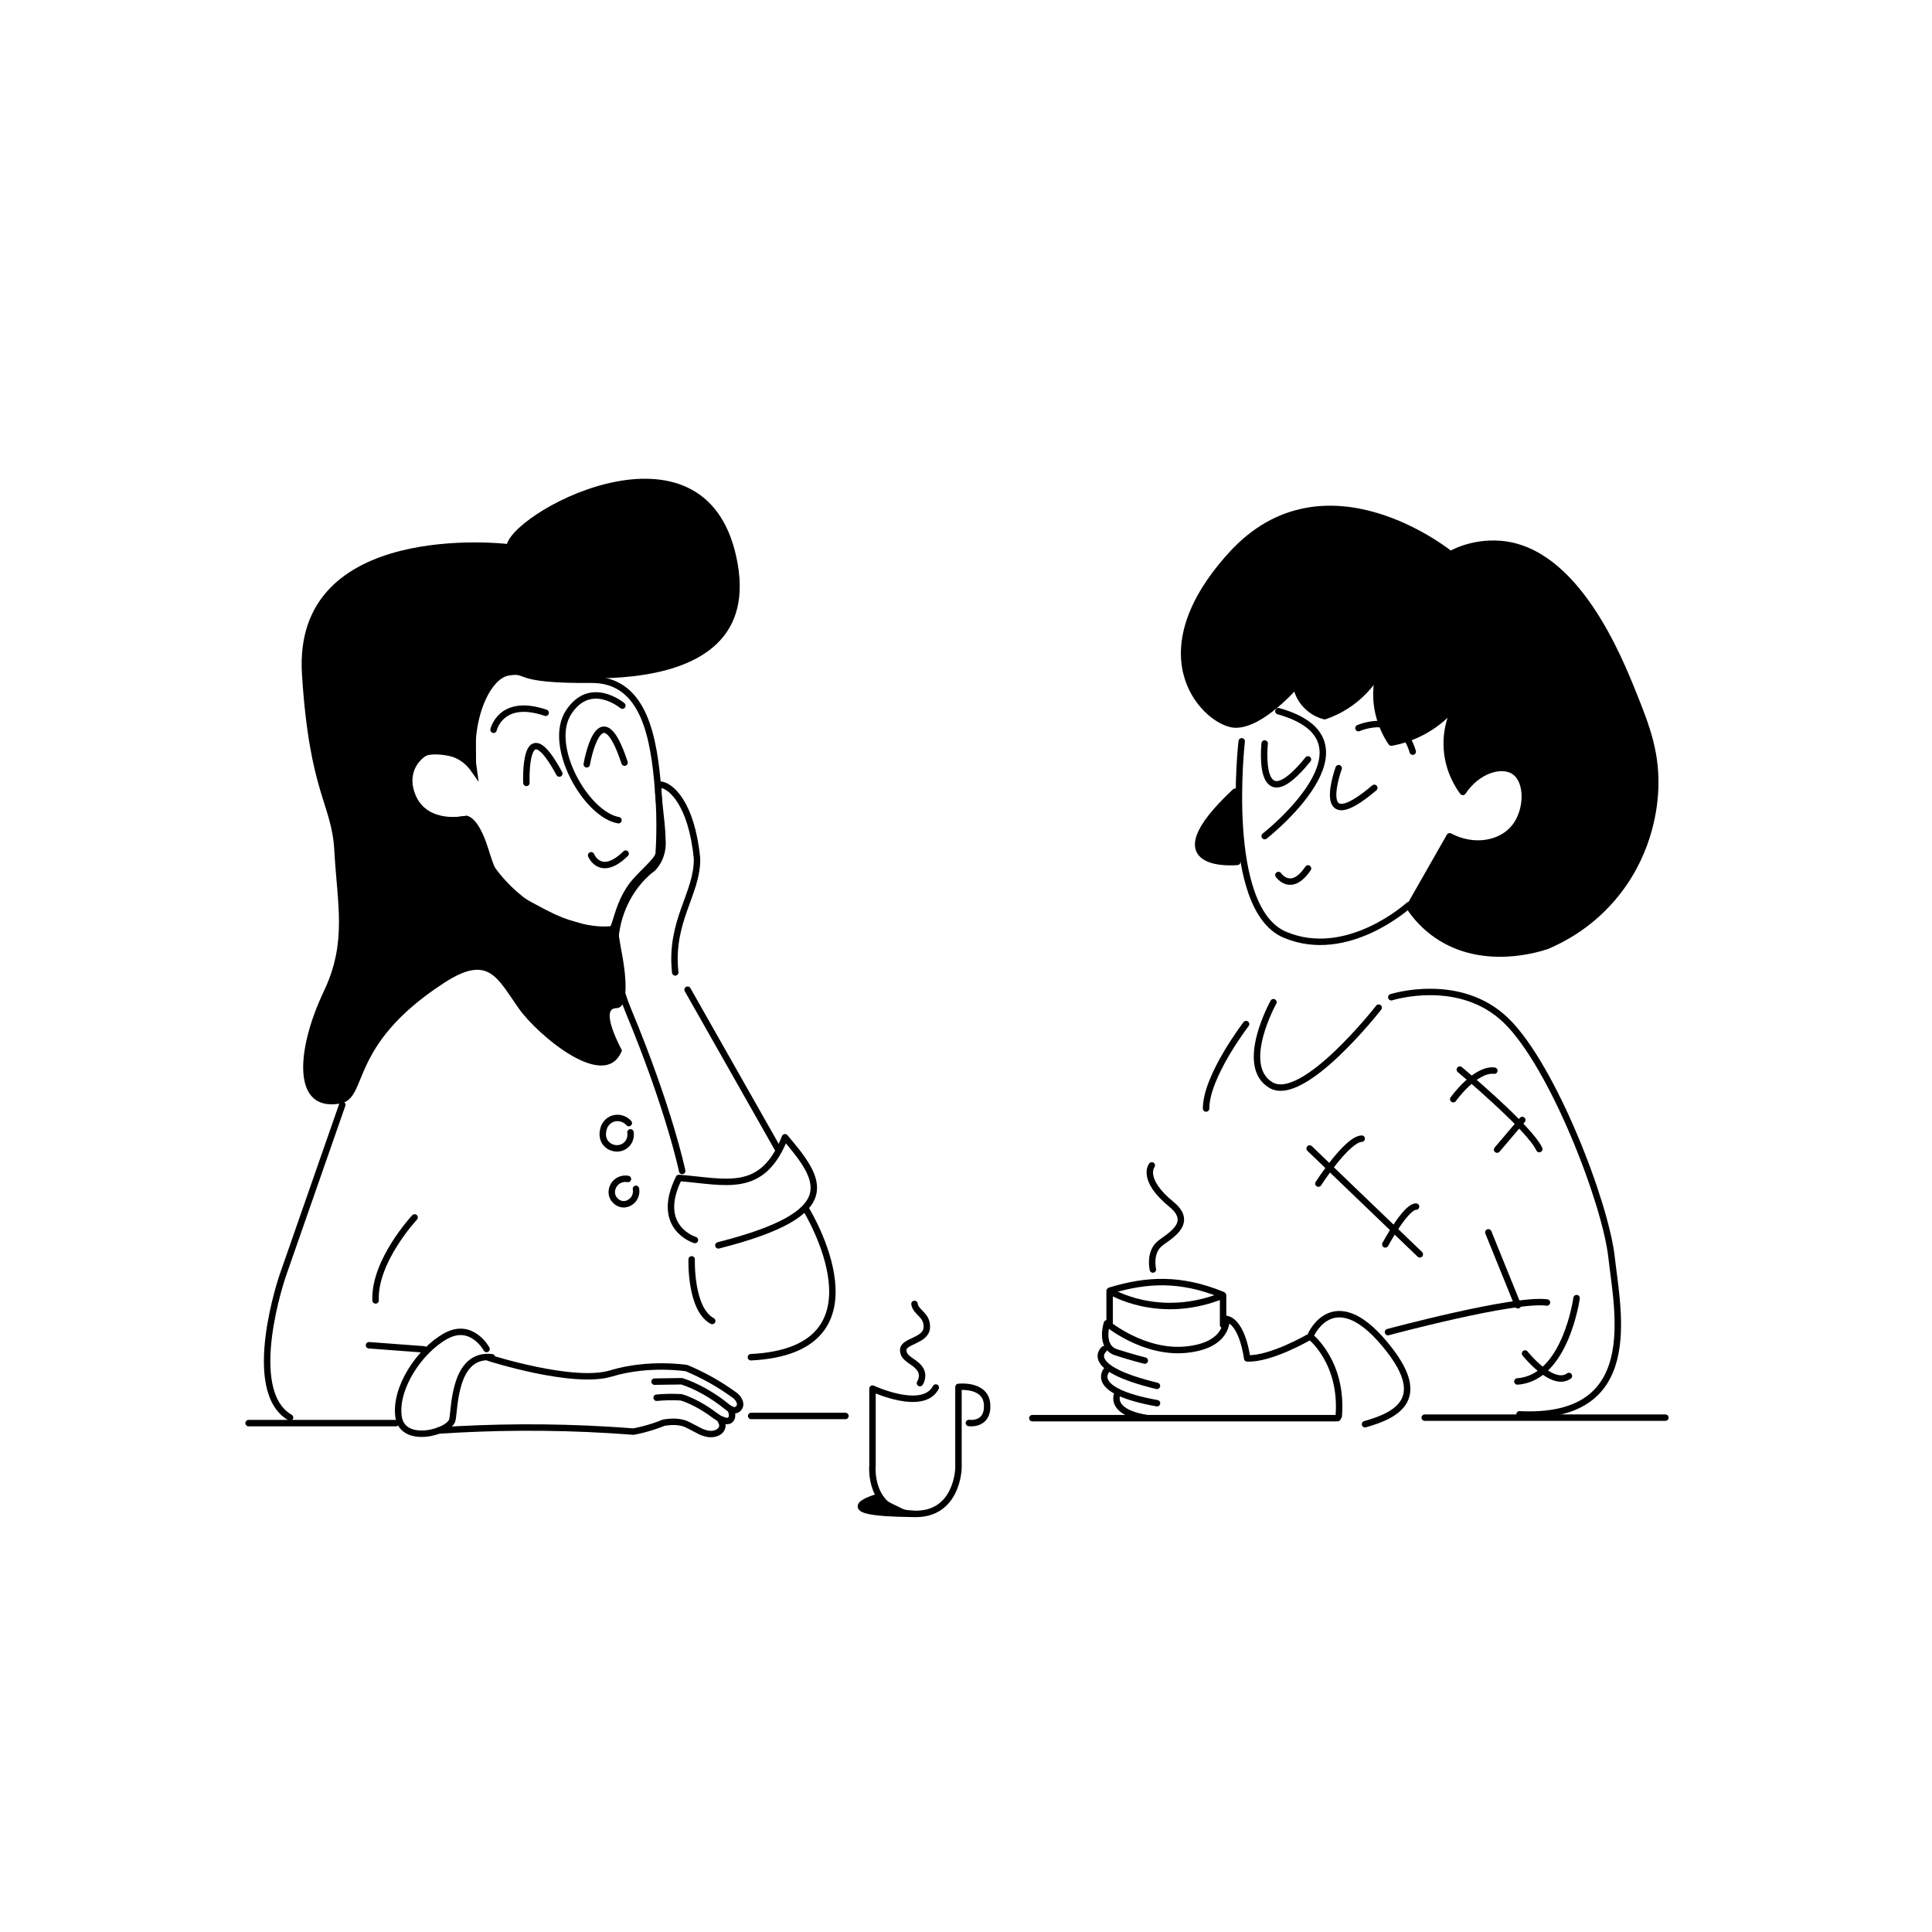 <svg width="300" height="300" viewBox="0 0 300 300" fill="none" xmlns="http://www.w3.org/2000/svg">
<rect width="300" height="300" fill="white"/>
<path d="M79.06 104.17C79.06 104.17 118.8 111.91 114.55 87.57C110.3 63.23 80.42 78.85 78.72 84.46C78.72 84.46 45.36 80.55 46.89 104.72C48.06 123.23 51.51 124.77 51.91 132.04C52.38 140.51 53.91 146.3 50.29 153.91C45.94 163.08 45.31 172.68 52.8 171.36C57.33 170.56 53.82 162.42 69.01 152.59C75.88 148.14 77.18 151.82 80.58 156.63C83.42 160.64 94.03 169.74 96.58 163.1C96.58 163.1 92.96 156.55 95.69 156.55C98.42 156.55 96.46 147.49 96.46 147.49L95.82 143.66C95.82 143.66 91.65 144.89 84.84 141.32C78.03 137.75 77.52 137.23 75.82 131.79C74.12 126.35 72.33 126.68 72.33 126.68C72.33 126.68 66.45 128.01 64.54 123.49C62.11 117.75 69.25 114.39 72.07 118C76.68 123.87 70 108.38 79.06 104.17Z" fill="black"/>
<path d="M107.91 192.55C107.91 192.55 101.59 190.64 105.42 182.91C112.76 183.48 118.38 185.53 121.89 176.59C127.32 183.04 131.46 188.33 111.55 193.38" stroke="black" stroke-miterlimit="10" stroke-linecap="round" stroke-linejoin="round"/>
<path d="M106.77 153.68L120.74 178.32" stroke="black" stroke-miterlimit="10" stroke-linecap="round" stroke-linejoin="round"/>
<path d="M104.85 151C103.98 142.96 108.32 138.77 108.23 133.32C107.4 124.64 104.03 121.83 102.44 121.83C101.76 121.83 102.83 127.29 102.85 130.3C103.13 133.24 101.34 134.85 101.34 134.85C101.34 134.85 91.19 141.62 97.57 156.94C103.95 172.26 105.93 181.83 105.93 181.83" stroke="black" stroke-miterlimit="10" stroke-linecap="round"/>
<path d="M102.28 132.54C102.28 132.54 102.65 127.95 102.19 122.55C101.54 114.87 100.19 105.49 91.83 105.55C79.23 105.65 82.38 103.85 78.94 104.4C75.5 104.95 72.51 112.1 73.54 119.42C73.18 118.91 72.19 117.63 70.39 117.04C69.83 116.85 67.17 116.27 65.61 117.02C61.61 118.95 61.7 124.66 67.14 126.88C69.44 127.82 72.15 127.17 72.18 127.17C72.62 128.98 73.87 131.02 75.57 133.72C77.8 137.26 80.49 139.43 82.21 140.61C83.55 141.5 85.68 142.69 88.51 143.42C91.35 144.16 94.52 145.66 95.19 144.2C95.86 142.75 96.1 140.43 97.96 137.72C99.22 135.89 102.2 133.67 102.28 132.54Z" stroke="black" stroke-miterlimit="10"/>
<path d="M96.64 109.57C96.64 109.57 91.7 105.4 88.3 110.59C84.9 115.78 91.02 126.5 96.04 127.36" stroke="black" stroke-miterlimit="10" stroke-linecap="round" stroke-linejoin="round"/>
<path d="M91.11 118.68C91.11 118.68 93.15 106.77 96.98 118.42" stroke="black" stroke-miterlimit="10" stroke-linecap="round" stroke-linejoin="round"/>
<path d="M81.74 121.57C81.74 121.57 81.23 109.74 86.85 120.12" stroke="black" stroke-miterlimit="10" stroke-linecap="round" stroke-linejoin="round"/>
<path d="M76.64 113.32C76.64 113.32 77.75 108.3 84.73 110.68" stroke="black" stroke-miterlimit="10" stroke-linecap="round" stroke-linejoin="round"/>
<path d="M91.79 132.81C91.79 132.81 93.24 136.38 97.15 132.55" stroke="black" stroke-miterlimit="10" stroke-linecap="round" stroke-linejoin="round"/>
<path d="M107.4 195.55C107.4 195.55 107.14 203.27 110.59 205.12" stroke="black" stroke-miterlimit="10" stroke-linecap="round" stroke-linejoin="round"/>
<path d="M125.15 187.77C125.15 187.77 138.68 209.66 116.6 210.75" stroke="black" stroke-miterlimit="10" stroke-linecap="round" stroke-linejoin="round"/>
<path d="M53.15 171.55L43.89 198.1C43.89 198.1 37.76 215.91 45.04 220.12" stroke="black" stroke-miterlimit="10" stroke-linecap="round" stroke-linejoin="round"/>
<path d="M64.38 189.04C64.38 189.04 58.06 195.81 58.32 201.93" stroke="black" stroke-miterlimit="10" stroke-linecap="round" stroke-linejoin="round"/>
<path d="M57.3 208.89L65.85 209.53" stroke="black" stroke-miterlimit="10" stroke-linecap="round" stroke-linejoin="round"/>
<path d="M75.55 209.47C75.55 209.47 73.25 205.19 69.17 207.49C65.08 209.79 61.26 215.6 61.89 220C62.52 224.4 69.87 222.36 70.25 220.45C70.63 218.54 70.51 210.11 76.38 210.75" stroke="black" stroke-miterlimit="10" stroke-linecap="round" stroke-linejoin="round"/>
<path d="M97.64 174.39C96.98 173.65 95.94 173.4 95.05 173.75C94.29 174.06 93.76 174.77 93.65 175.6C93.63 175.7 93.39 176.71 94.1 177.55C94.79 178.36 95.78 178.32 95.89 178.32C96.04 178.31 96.81 178.27 97.39 177.62C98.06 176.87 97.92 175.95 97.9 175.83" stroke="black" stroke-miterlimit="10" stroke-linecap="round" stroke-linejoin="round"/>
<path d="M97.51 183.07C96.74 182.93 95.95 183.21 95.47 183.8C95.05 184.32 94.82 185.13 95.15 185.87C95.17 185.92 95.62 186.87 96.65 186.99C97.63 187.1 98.26 186.35 98.34 186.26C98.91 185.55 98.78 184.73 98.75 184.6" stroke="black" stroke-miterlimit="10" stroke-linecap="round" stroke-linejoin="round"/>
<path d="M75.91 210.84C75.91 210.84 89 215.05 94.87 213.27C100.74 211.49 106.61 212.44 106.61 212.44C107.82 212.95 109.15 213.58 110.55 214.37C111.78 215.07 112.88 215.79 113.84 216.48C114.7 217.02 115.09 217.85 114.87 218.4C114.86 218.42 114.69 218.83 114.27 218.95C113.69 219.12 113.08 218.6 112.79 218.36C110.73 216.67 108.03 215.16 105.85 214.48C104.45 214.5 103.04 214.52 101.64 214.54" stroke="black" stroke-miterlimit="10" stroke-linecap="round" stroke-linejoin="round"/>
<path d="M101.96 217.04C102.91 216.95 103.93 216.91 105 216.94C105.25 216.95 105.5 216.96 105.74 216.97C106.09 217.06 106.36 217.16 106.53 217.23C108.6 218.04 110.27 219.24 110.97 219.77C110.97 219.77 111.7 220.26 111.71 220.27C112.31 220.56 112.75 220.65 112.75 220.65C113.1 220.68 113.49 220.59 113.64 220.07C113.75 219.72 113.6 219 113.34 218.74" stroke="black" stroke-miterlimit="10" stroke-linecap="round" stroke-linejoin="round"/>
<path d="M111.93 220.61C111.99 220.7 112.33 221.21 112.09 221.77C111.96 222.08 111.72 222.26 111.63 222.32C111.24 222.6 110.81 222.65 110.59 222.67C110.05 222.72 109.64 222.59 109.24 222.46C108.91 222.35 108.74 222.26 107.98 221.86C107.6 221.66 107.22 221.47 106.84 221.27C106.14 220.9 104.99 220.59 103.07 220.91C102.12 221.3 101.01 221.68 99.77 221.99C99.28 222.11 98.8 222.22 98.35 222.3C97.11 222.2 95.86 222.12 94.6 222.04C85.3 221.48 76.45 221.58 68.14 222.13" stroke="black" stroke-miterlimit="10" stroke-linecap="round" stroke-linejoin="round"/>
<path d="M116.64 219.87H131.28" stroke="black" stroke-miterlimit="10" stroke-linecap="round" stroke-linejoin="round"/>
<path d="M38.6 220.98H61.49" stroke="black" stroke-miterlimit="10" stroke-linecap="round" stroke-linejoin="round"/>
<path d="M160.3 220.21H207.7" stroke="black" stroke-miterlimit="10" stroke-linecap="round" stroke-linejoin="round"/>
<path d="M221.23 220.13H258.6" stroke="black" stroke-miterlimit="10" stroke-linecap="round" stroke-linejoin="round"/>
<path d="M150.45 220.96C150.45 220.96 153.45 221.41 153.28 218.13C153.11 214.85 148.83 215.36 148.83 215.36V227.98C148.83 227.98 148.68 235.41 141.74 235.07C134.8 234.73 135.48 227.58 135.48 227.58V215.62C135.48 215.62 143.31 219.28 145.31 215.45" stroke="black" stroke-miterlimit="10" stroke-linecap="round" stroke-linejoin="round"/>
<path d="M142.85 214.77C142.85 214.77 143.66 213.58 142.76 212.43C141.87 211.28 140.25 211.03 140.25 209.62C140.25 208.21 143.78 208.22 143.91 206.17C144.04 204.13 142.21 203.87 142 202.47" stroke="black" stroke-miterlimit="10" stroke-linecap="round" stroke-linejoin="round"/>
<path d="M136.38 232.43C136.38 232.43 127.57 234.94 141.74 235.07L136.38 232.43Z" fill="black"/>
<path d="M136.38 232.43C136.38 232.43 127.57 234.94 141.74 235.07" stroke="black" stroke-miterlimit="10" stroke-linecap="round" stroke-linejoin="round"/>
<path d="M201.23 106.38C201.23 106.38 195.87 112.64 191.78 112.51C187.69 112.38 176.59 102.3 191.14 86.21C205.69 70.12 225.23 86.08 225.23 86.08C225.23 86.08 228.43 84.11 232.97 84.47C244.67 85.39 251.36 102.1 253.69 107.91C255.68 112.87 257.37 117.21 256.97 123.19C256.79 125.92 255.9 133.08 250.33 139.53C246.66 143.79 242.52 145.91 240.2 146.89C238.82 147.35 230.3 150.06 223.22 145.27C221.2 143.91 219.8 142.27 218.84 140.84C220.93 137.18 223.01 133.52 225.1 129.86C228.84 131.85 233.09 131.09 235.19 128.46C237.29 125.82 237.38 121.1 234.98 119.69C233.01 118.54 229.38 119.61 227.15 122.97C226.45 122.03 224.93 119.71 224.68 116.37C224.38 112.35 226.12 109.43 226.72 108.5C225.77 109.83 223.91 112.03 220.85 113.65C219.02 114.61 217.32 115.08 216.04 115.31C215.39 114.35 214.51 112.78 214.04 110.67C213.39 107.73 213.9 105.3 214.25 104.07C213.49 105.4 212.03 107.54 209.48 109.3C208.09 110.26 206.76 110.85 205.69 111.21C205.15 111.07 203.95 110.68 202.88 109.59C201.65 108.36 201.33 106.92 201.23 106.38Z" fill="black" stroke="black" stroke-miterlimit="10" stroke-linecap="round" stroke-linejoin="round"/>
<path d="M191.79 122.94L192.13 133.83C192.13 133.83 178.68 135.19 191.79 122.94Z" fill="black" stroke="black" stroke-miterlimit="10" stroke-linecap="round" stroke-linejoin="round"/>
<path d="M192.81 115.11C192.81 115.11 189.83 141.07 199.53 145.15C209.23 149.24 218.76 140.55 218.76 140.55" stroke="black" stroke-miterlimit="10" stroke-linecap="round" stroke-linejoin="round"/>
<path d="M198.51 135.87C198.51 135.87 200.47 138.76 203.11 134.85" stroke="black" stroke-miterlimit="10" stroke-linecap="round" stroke-linejoin="round"/>
<path d="M196.38 129.83C196.38 129.83 215.19 115.11 198.51 110.43" stroke="black" stroke-miterlimit="10" stroke-linecap="round" stroke-linejoin="round"/>
<path d="M210.94 113.06C210.94 113.06 217.49 110.17 219.37 116.72" stroke="black" stroke-miterlimit="10" stroke-linecap="round" stroke-linejoin="round"/>
<path d="M207.87 119.28C207.87 119.28 203.78 130.51 213.4 122.34" stroke="black" stroke-miterlimit="10" stroke-linecap="round" stroke-linejoin="round"/>
<path d="M196.38 115.45C196.38 115.45 195.02 127.88 203.1 117.92" stroke="black" stroke-miterlimit="10" stroke-linecap="round" stroke-linejoin="round"/>
<path d="M197.74 155.62C197.74 155.62 192.29 165.41 197.31 168.47C202.33 171.53 214.08 156.47 214.08 156.47" stroke="black" stroke-miterlimit="10" stroke-linecap="round" stroke-linejoin="round"/>
<path d="M216.04 154.85C216.04 154.85 226.68 151.45 233.91 158.51C241.14 165.57 249.31 186.77 250.25 195.28C251.19 203.79 255.1 220.56 235.95 219.62" stroke="black" stroke-miterlimit="10" stroke-linecap="round" stroke-linejoin="round"/>
<path d="M193.49 159.02C193.49 159.02 187.28 167.11 187.28 172.13" stroke="black" stroke-miterlimit="10" stroke-linecap="round" stroke-linejoin="round"/>
<path d="M203.36 178.34L220.47 194.77" stroke="black" stroke-miterlimit="10" stroke-linecap="round" stroke-linejoin="round"/>
<path d="M215.11 193.23C215.11 193.23 218.26 187.36 219.88 187.36" stroke="black" stroke-miterlimit="10" stroke-linecap="round" stroke-linejoin="round"/>
<path d="M204.72 183.79C204.72 183.79 209.15 176.9 211.44 176.81" stroke="black" stroke-miterlimit="10" stroke-linecap="round" stroke-linejoin="round"/>
<path d="M226.68 166.09C226.68 166.09 237.49 175.11 239.02 178.43" stroke="black" stroke-miterlimit="10" stroke-linecap="round" stroke-linejoin="round"/>
<path d="M225.66 170.68C225.66 170.68 229.06 165.91 232.04 166.25" stroke="black" stroke-miterlimit="10" stroke-linecap="round" stroke-linejoin="round"/>
<path d="M232.47 178.51L236.38 173.91" stroke="black" stroke-miterlimit="10" stroke-linecap="round" stroke-linejoin="round"/>
<path d="M244.81 201.57C244.81 201.57 243.11 214 235.62 214.51" stroke="black" stroke-miterlimit="10" stroke-linecap="round" stroke-linejoin="round"/>
<path d="M236.81 210.17C236.81 210.17 241.07 215.53 243.62 213.66" stroke="black" stroke-miterlimit="10" stroke-linecap="round" stroke-linejoin="round"/>
<path d="M231.11 191.36L235.7 202.68" stroke="black" stroke-miterlimit="10" stroke-linecap="round" stroke-linejoin="round"/>
<path d="M215.53 206.85C215.53 206.85 235.1 201.57 240.21 202.25" stroke="black" stroke-miterlimit="10" stroke-linecap="round" stroke-linejoin="round"/>
<path d="M203.6 207.2C203.6 207.2 207.37 198.72 215.79 209.66C221.53 217.12 217.15 219.7 211.96 221.15" stroke="black" stroke-miterlimit="10" stroke-linecap="round" stroke-linejoin="round"/>
<path d="M203.45 207.53C203.45 207.53 208.56 211.49 207.88 219.91" stroke="black" stroke-miterlimit="10" stroke-linecap="round" stroke-linejoin="round"/>
<path d="M203.12 207.71C203.12 207.71 197.24 211.1 193.66 210.93C193.66 210.93 192.98 205.31 190.43 204.8C190.43 204.8 190.86 208.89 184.22 209.57C177.58 210.25 171.88 205.48 171.88 205.48C171.88 205.48 170.69 209.14 173.33 209.99C175.97 210.84 177.76 211.27 177.76 211.27" stroke="black" stroke-miterlimit="10" stroke-linecap="round" stroke-linejoin="round"/>
<path d="M171.45 209.49C171.45 209.49 167.85 212.34 179.65 215.2" stroke="black" stroke-miterlimit="10" stroke-linecap="round" stroke-linejoin="round"/>
<path d="M171.87 212.72C171.87 212.72 168.76 215.93 179.66 217.89" stroke="black" stroke-miterlimit="10" stroke-linecap="round" stroke-linejoin="round"/>
<path d="M173.6 216.14C172.74 218.02 174.2 219.58 178.04 220.19" stroke="black" stroke-miterlimit="10" stroke-linecap="round" stroke-linejoin="round"/>
<path d="M172.3 205.4V200.46C172.3 200.46 179.87 205.23 189.92 201.14V205.74" stroke="black" stroke-miterlimit="10" stroke-linecap="round" stroke-linejoin="round"/>
<path d="M172.45 200.38C178.12 198.67 183.3 198.42 189.77 201.04" stroke="black" stroke-miterlimit="10" stroke-linecap="round" stroke-linejoin="round"/>
<path d="M179.02 197.13C179.02 197.13 178.41 194.57 180.04 193.15C181.28 192.07 185.59 190.03 181.91 187.02C177.11 183.1 178.85 180.96 178.85 180.96" stroke="black" stroke-miterlimit="10" stroke-linecap="round" stroke-linejoin="round"/>
</svg>
